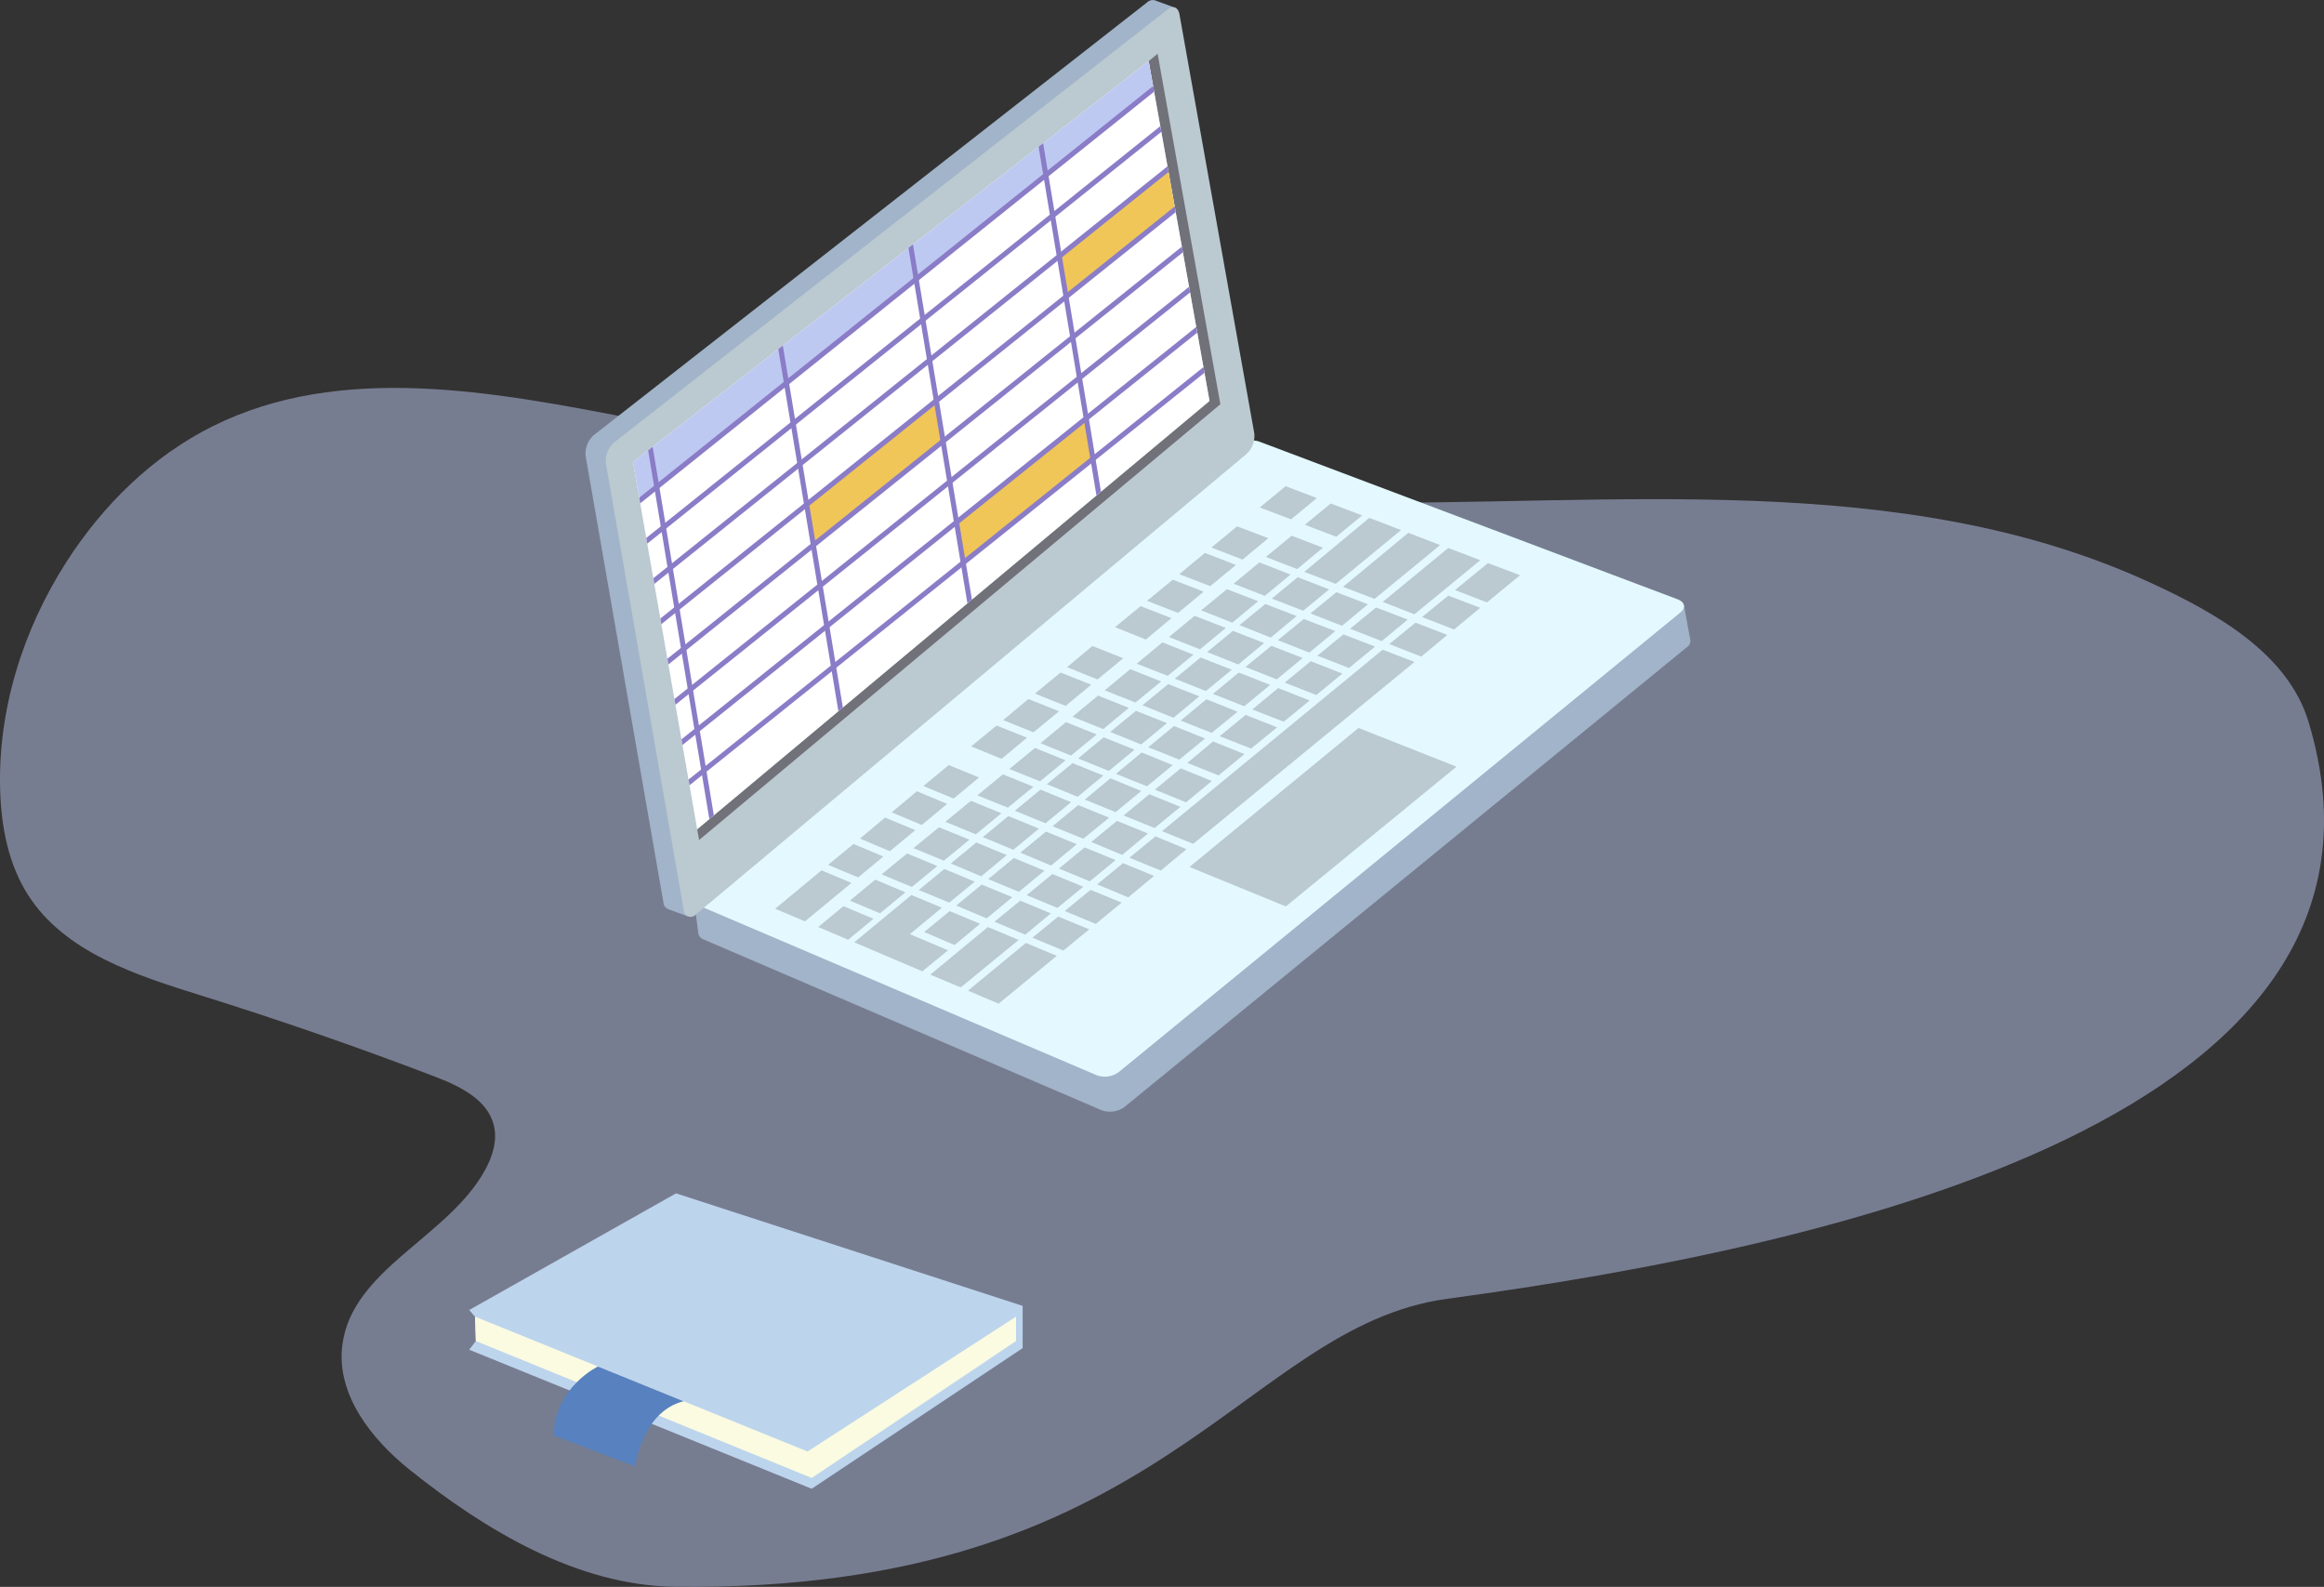 <svg xmlns="http://www.w3.org/2000/svg" xmlns:xlink="http://www.w3.org/1999/xlink" width="402" height="274.46" viewBox="0 0 402 274.46"><rect x="0" y="0" width="402" height="274.46" fill="#333333" stroke="none"/><defs><style>.a{fill:none;}.b{opacity:0.49;}.c{fill:#bec9f2;}.d{fill:#a1b4c9;}.e{fill:#e3f9ff;}.f{fill:#bbc9d0;}.g{fill:#717179;}.h{fill:#fff;}.i{fill:#bdd4ed;}.j{fill:#fafbe1;}.k{fill:#5781bf;}.l{fill:#8a7cc7;}.m{fill:#f0c659;}.n{clip-path:url(#a);}</style><clipPath id="a"><path class="a" d="M574.585,532.533l88.621-74.077-10.53-58.773-89.195,69.354Z" transform="translate(-563.481 -399.682)"/></clipPath></defs><g transform="translate(-424.43 -386.255)"><g transform="translate(424.43 386.255)"><g class="b" transform="translate(0 67.096)"><path class="c" d="M674.807,629c-35.59,4.827-49.377,50.868-133.667,49.805-16.823-.213-32.7-9.711-45.837-20.222-6.654-5.324-12.7-13.027-11.668-21.486,1.607-13.224,18.332-18.712,24.723-30.4,1.281-2.344,2.132-5.088,1.5-7.685-1.089-4.5-5.963-6.817-10.29-8.471q-19.926-7.616-40.3-13.978c-11.26-3.515-23.575-7.437-29.955-17.359-3.41-5.3-4.649-11.739-4.852-18.04-.45-13.944,3.922-27.856,11.452-39.6,6.29-9.811,14.892-18.294,25.327-23.486,22.13-11.011,48.467-5.992,72.735-1.3,40.2,7.767,80.858,13.972,121.8,14.5,47.492.617,97.4-5.981,140.562,13.839,11.31,5.193,23.827,12.193,27.421,24.108C844.423,597.754,740.649,620.072,674.807,629Z" transform="translate(-424.43 -471.462)"/></g><g transform="translate(101.272)"><g transform="translate(18.738 76.167)"><g transform="translate(0.007 5.762)"><path class="d" d="M744.16,516.521,675.521,490.5a4.279,4.279,0,0,0-3.775.629l-89.794,74.4-5.11-1.63.786,5.926a1.392,1.392,0,0,0,.9,1.031l68.9,29.558a4.3,4.3,0,0,0,3.842-.528l97.307-79.548a1.31,1.31,0,0,0,.639-1.245l-1.109-6.039-4.451.7Z" transform="translate(-576.842 -490.299)"/></g><path class="e" d="M674.573,483.163a4.4,4.4,0,0,0-3.768.635L577.45,561.2a1.228,1.228,0,0,0,.3,2.256l68.755,29.319a4.077,4.077,0,0,0,3.834-.532l97.131-79.475c1.009-.773.822-1.79-.419-2.285Z" transform="translate(-576.833 -482.981)"/><g transform="translate(97.906 7.921)"><path class="f" d="M701.167,496.727l5.406,2.052,4.457-3.682-5.4-2.057Z" transform="translate(-701.167 -493.04)"/></g><g transform="translate(89.542 14.87)"><path class="f" d="M690.545,505.525l5.374,2.088,4.468-3.7-5.4-2.048Z" transform="translate(-690.545 -501.865)"/></g><g transform="translate(105.689 10.924)"><path class="f" d="M711.05,500.532l5.442,2.065,4.475-3.692-5.435-2.052Z" transform="translate(-711.05 -496.854)"/></g><g transform="translate(105.598 13.408)"><path class="f" d="M710.935,509.344l5.443,2.076,11.3-9.306-5.5-2.105Z" transform="translate(-710.935 -500.009)"/></g><g transform="translate(112.31 15.984)"><path class="f" d="M719.459,512.631l5.453,2.081,11.336-9.308-5.5-2.125Z" transform="translate(-719.459 -503.279)"/></g><g transform="translate(119.165 18.613)"><path class="f" d="M728.164,515.946l5.491,2.139,11.387-9.354-5.536-2.112Z" transform="translate(-728.164 -506.618)"/></g><g transform="translate(83.973 19.473)"><path class="f" d="M683.472,511.384l5.36,2.066,4.455-3.662-5.375-2.077Z" transform="translate(-683.472 -507.711)"/></g><g transform="translate(78.411 24.098)"><path class="f" d="M676.409,517.235l5.354,2.1,4.432-3.683-5.344-2.07Z" transform="translate(-676.409 -513.583)"/></g><g transform="translate(72.857 28.677)"><path class="f" d="M669.356,523.038l5.334,2.123,4.43-3.691-5.333-2.071Z" transform="translate(-669.356 -519.399)"/></g><g transform="translate(98.959 16.486)"><path class="f" d="M702.5,507.594l5.413,2.1,4.459-3.7-5.41-2.07Z" transform="translate(-702.503 -503.917)"/></g><g transform="translate(93.383 21.106)"><path class="f" d="M695.422,513.473l5.383,2.1,4.455-3.689-5.4-2.1Z" transform="translate(-695.422 -509.785)"/></g><g transform="translate(87.763 25.742)"><path class="f" d="M688.286,519.333l5.388,2.122,4.475-3.707-5.407-2.076Z" transform="translate(-688.286 -515.672)"/></g><g transform="translate(82.194 30.348)"><path class="f" d="M681.214,525.185l5.36,2.129,4.47-3.7-5.392-2.094Z" transform="translate(-681.214 -521.521)"/></g><g transform="translate(76.617 34.946)"><path class="f" d="M674.132,531.039l5.356,2.1,4.457-3.659-5.368-2.123Z" transform="translate(-674.132 -527.36)"/></g><g transform="translate(71.08 39.572)"><path class="f" d="M667.1,536.9l5.314,2.1,4.447-3.637-5.345-2.13Z" transform="translate(-667.099 -533.235)"/></g><g transform="translate(65.504 44.138)"><path class="f" d="M660.018,542.689l5.316,2.142,4.435-3.669-5.328-2.129Z" transform="translate(-660.018 -539.033)"/></g><g transform="translate(59.973 48.735)"><path class="f" d="M652.994,548.515l5.275,2.142L662.711,547l-5.323-2.133Z" transform="translate(-652.994 -544.871)"/></g><g transform="translate(54.582 53.203)"><path class="f" d="M646.148,554.179l5.3,2.129,4.427-3.631-5.294-2.131Z" transform="translate(-646.148 -550.546)"/></g><g transform="translate(49.057 57.773)"><path class="f" d="M639.132,559.971,644.4,562.1l4.422-3.62-5.278-2.137Z" transform="translate(-639.132 -556.348)"/></g><g transform="translate(43.52 62.344)"><path class="f" d="M632.1,565.781l5.263,2.166,4.424-3.642-5.275-2.152Z" transform="translate(-632.1 -562.153)"/></g><g transform="translate(37.999 66.917)"><path class="f" d="M625.089,571.573l5.253,2.167,4.425-3.632-5.263-2.148Z" transform="translate(-625.089 -567.961)"/></g><g transform="translate(32.497 71.448)"><path class="f" d="M618.1,577.333l5.225,2.17,4.408-3.618-5.238-2.171Z" transform="translate(-618.102 -573.715)"/></g><g transform="translate(26.997 75.979)"><path class="f" d="M611.117,583.093l5.211,2.192,4.394-3.625-5.218-2.192Z" transform="translate(-611.117 -579.468)"/></g><g transform="translate(106.661 26.26)"><path class="f" d="M712.285,520.007l5.463,2.133,4.489-3.722-5.457-2.088Z" transform="translate(-712.285 -516.329)"/></g><g transform="translate(101.025 30.895)"><path class="f" d="M705.127,525.882l5.446,2.136,4.5-3.715-5.458-2.088Z" transform="translate(-705.127 -522.215)"/></g><g transform="translate(95.425 35.536)"><path class="f" d="M698.015,531.77l5.422,2.136,4.473-3.7-5.417-2.1Z" transform="translate(-698.015 -528.109)"/></g><g transform="translate(89.804 40.155)"><path class="f" d="M690.878,537.665l5.411,2.141,4.486-3.691-5.425-2.14Z" transform="translate(-690.878 -533.975)"/></g><g transform="translate(84.213 44.781)"><path class="f" d="M683.777,543.536l5.377,2.118L693.633,542l-5.4-2.153Z" transform="translate(-683.777 -539.85)"/></g><g transform="translate(78.609 49.404)"><path class="f" d="M676.661,549.395l5.376,2.137,4.465-3.657-5.38-2.153Z" transform="translate(-676.661 -545.721)"/></g><g transform="translate(73.025 53.981)"><path class="f" d="M669.569,555.226l5.363,2.164,4.462-3.671-5.373-2.186Z" transform="translate(-669.569 -551.533)"/></g><g transform="translate(67.636 58.457)"><path class="f" d="M662.726,560.894l5.327,2.162L672.5,559.4l-5.35-2.186Z" transform="translate(-662.726 -557.218)"/></g><g transform="translate(62.058 63.077)"><path class="f" d="M655.642,566.745l5.322,2.164,4.464-3.645-5.35-2.18Z" transform="translate(-655.642 -563.084)"/></g><g transform="translate(56.484 67.666)"><path class="f" d="M648.563,572.556l5.319,2.221,4.445-3.688L653,568.912Z" transform="translate(-648.563 -568.912)"/></g><g transform="translate(50.93 72.241)"><path class="f" d="M641.51,578.362l5.305,2.2,4.425-3.656-5.293-2.188Z" transform="translate(-641.51 -574.722)"/></g><g transform="translate(45.391 76.825)"><path class="f" d="M634.477,584.175l5.266,2.216,4.443-3.654-5.3-2.193Z" transform="translate(-634.477 -580.543)"/></g><g transform="translate(39.849 81.419)"><path class="f" d="M627.439,589.993l5.259,2.242,4.422-3.666-5.271-2.191Z" transform="translate(-627.439 -586.377)"/></g><g transform="translate(113.519 28.901)"><path class="f" d="M720.994,523.361l5.474,2.142,4.5-3.725-5.48-2.094Z" transform="translate(-720.994 -519.683)"/></g><g transform="translate(107.866 33.56)"><path class="f" d="M713.814,529.275l5.475,2.138,4.5-3.711-5.47-2.1Z" transform="translate(-713.814 -525.6)"/></g><g transform="translate(102.223 38.196)"><path class="f" d="M706.649,535.191l5.458,2.144,4.514-3.706-5.478-2.142Z" transform="translate(-706.649 -531.487)"/></g><g transform="translate(96.61 42.838)"><path class="f" d="M699.521,541.084l5.43,2.12,4.49-3.663L704,537.382Z" transform="translate(-699.521 -537.382)"/></g><g transform="translate(90.973 47.481)"><path class="f" d="M692.362,546.965l5.421,2.14,4.5-3.673-5.438-2.155Z" transform="translate(-692.362 -543.278)"/></g><g transform="translate(85.367 52.075)"><path class="f" d="M685.242,552.818l5.4,2.169,4.484-3.685-5.419-2.189Z" transform="translate(-685.242 -549.113)"/></g><g transform="translate(79.754 56.727)"><path class="f" d="M678.114,558.706l5.394,2.189,4.47-3.692-5.395-2.184Z" transform="translate(-678.114 -555.02)"/></g><g transform="translate(74.338 61.203)"><path class="f" d="M671.237,564.38l5.373,2.166,4.463-3.655L675.7,560.7Z" transform="translate(-671.237 -560.705)"/></g><g transform="translate(68.754 65.811)"><path class="f" d="M664.146,570.211l5.347,2.227,4.455-3.7-5.36-2.182Z" transform="translate(-664.146 -566.556)"/></g><g transform="translate(63.16 70.404)"><path class="f" d="M657.042,576.04l5.339,2.209,4.47-3.673-5.362-2.188Z" transform="translate(-657.042 -572.388)"/></g><g transform="translate(57.577 75.003)"><path class="f" d="M649.951,581.878l5.329,2.217,4.459-3.667-5.34-2.2Z" transform="translate(-649.951 -578.229)"/></g><g transform="translate(52.013 79.614)"><path class="f" d="M642.886,587.716l5.322,2.243,4.432-3.678-5.3-2.2Z" transform="translate(-642.886 -584.084)"/></g><g transform="translate(40.908 84.172)"><path class="f" d="M628.783,598.105l5.264,2.207,10.023-8.207-5.317-2.233Z" transform="translate(-628.783 -589.873)"/></g><g transform="translate(131.675 21.231)"><path class="f" d="M744.05,514.607l5.53,2.127,5.726-4.695-5.561-2.1Z" transform="translate(-744.05 -509.943)"/></g><g transform="translate(120.308 31.531)"><path class="f" d="M729.615,526.724l5.525,2.163,4.508-3.745-5.506-2.119Z" transform="translate(-729.615 -523.023)"/></g><g transform="translate(125.976 26.855)"><path class="f" d="M736.813,520.784l5.536,2.158,4.527-3.755-5.534-2.1Z" transform="translate(-736.813 -517.085)"/></g><g transform="translate(80.99 36.205)"><path class="f" d="M679.684,560.343l5.393,2.192,38.286-31.456-5.508-2.119Z" transform="translate(-679.684 -528.959)"/></g><g transform="translate(75.355 68.489)"><path class="f" d="M672.528,573.653l5.422,2.219,4.461-3.695-5.382-2.22Z" transform="translate(-672.528 -569.957)"/></g><g transform="translate(69.773 73.126)"><path class="f" d="M665.44,579.513l5.373,2.246,4.477-3.706-5.387-2.208Z" transform="translate(-665.44 -575.846)"/></g><g transform="translate(64.163 77.743)"><path class="f" d="M658.316,585.366l5.366,2.234,4.479-3.683-5.375-2.208Z" transform="translate(-658.316 -581.709)"/></g><g transform="translate(58.581 82.36)"><path class="f" d="M651.227,591.223l5.341,2.228,4.482-3.663-5.365-2.216Z" transform="translate(-651.227 -587.572)"/></g><g transform="translate(47.429 86.92)"><path class="f" d="M637.064,601.623l5.3,2.243,10.058-8.267-5.345-2.235Z" transform="translate(-637.064 -593.363)"/></g><g transform="translate(21.514 80.571)"><path class="f" d="M604.155,588.893l5.184,2.208,4.394-3.627-5.205-2.174Z" transform="translate(-604.155 -585.3)"/></g><g transform="translate(99.993 23.662)"><path class="f" d="M703.816,516.731l5.417,2.1,4.489-3.691-5.445-2.109Z" transform="translate(-703.816 -513.03)"/></g><g transform="translate(94.386 28.31)"><path class="f" d="M696.7,522.581l5.414,2.149L706.586,521l-5.421-2.069Z" transform="translate(-696.696 -518.933)"/></g><g transform="translate(88.791 32.949)"><path class="f" d="M689.591,528.488l5.4,2.146,4.466-3.711-5.4-2.1Z" transform="translate(-689.591 -524.824)"/></g><g transform="translate(83.203 37.557)"><path class="f" d="M682.495,534.336l5.384,2.139,4.469-3.692-5.392-2.107Z" transform="translate(-682.495 -530.676)"/></g><g transform="translate(77.604 42.16)"><path class="f" d="M675.384,540.17l5.37,2.166,4.471-3.707-5.387-2.108Z" transform="translate(-675.384 -536.521)"/></g><g transform="translate(72.031 46.778)"><path class="f" d="M668.307,546.039l5.357,2.158,4.461-3.686-5.366-2.126Z" transform="translate(-668.307 -542.385)"/></g><g transform="translate(66.472 51.357)"><path class="f" d="M661.247,551.857l5.322,2.157,4.457-3.668-5.352-2.145Z" transform="translate(-661.247 -548.201)"/></g><g transform="translate(61.084 55.827)"><path class="f" d="M654.405,557.518l5.314,2.18,4.438-3.677-5.323-2.145Z" transform="translate(-654.405 -553.877)"/></g><g transform="translate(55.537 60.407)"><path class="f" d="M647.361,563.346l5.3,2.163,4.429-3.646-5.3-2.171Z" transform="translate(-647.361 -559.693)"/></g><g transform="translate(49.994 64.98)"><path class="f" d="M640.322,569.141l5.275,2.186,4.439-3.656-5.3-2.17Z" transform="translate(-640.322 -565.501)"/></g><g transform="translate(44.46 69.546)"><path class="f" d="M633.294,574.934l5.257,2.22,4.418-3.674-5.277-2.18Z" transform="translate(-633.294 -571.299)"/></g><g transform="translate(38.914 74.133)"><path class="f" d="M626.252,580.766l5.276,2.173,4.406-3.618-5.25-2.2Z" transform="translate(-626.252 -577.125)"/></g><g transform="translate(27.757 78.636)"><path class="f" d="M621.972,582.843l-9.889,8.177,11.78,5.018L628.3,592.4l-6.6-2.79,5.536-4.574Z" transform="translate(-612.083 -582.843)"/></g><g transform="translate(64.556 35.564)"><path class="f" d="M658.814,531.809l5.283,2.118,4.443-3.664-5.333-2.118Z" transform="translate(-658.814 -528.144)"/></g><g transform="translate(59.012 40.154)"><path class="f" d="M651.773,537.617l5.3,2.131,4.423-3.667-5.3-2.107Z" transform="translate(-651.773 -533.973)"/></g><g transform="translate(53.502 44.741)"><path class="f" d="M644.777,543.435l5.249,2.117,4.434-3.637-5.3-2.117Z" transform="translate(-644.777 -539.799)"/></g><g transform="translate(47.985 49.32)"><path class="f" d="M637.77,549.222l5.244,2.155,4.411-3.66-5.268-2.1Z" transform="translate(-637.77 -545.614)"/></g><g transform="translate(39.715 56.158)"><path class="f" d="M627.268,557.931l5.23,2.154,4.4-3.64-5.249-2.146Z" transform="translate(-627.268 -554.298)"/></g><g transform="translate(34.224 60.69)"><path class="f" d="M620.3,563.707l5.21,2.17,4.385-3.64-5.226-2.184Z" transform="translate(-620.296 -560.053)"/></g><g transform="translate(28.739 65.241)"><path class="f" d="M613.33,569.464l5.182,2.18,4.39-3.637-5.219-2.175Z" transform="translate(-613.33 -565.832)"/></g><g transform="translate(23.235 69.804)"><path class="f" d="M606.34,575.241l5.2,2.17L615.9,573.8l-5.171-2.17Z" transform="translate(-606.34 -571.627)"/></g><g transform="translate(14.069 74.369)"><path class="f" d="M594.7,584.069l5.16,2.174L607.9,579.6l-5.174-2.176Z" transform="translate(-594.7 -577.425)"/></g><g transform="translate(85.74 49.744)"><path class="f" d="M685.716,570.191l16.669,6.824,29.522-24.169-16.945-6.694Z" transform="translate(-685.716 -546.152)"/></g></g><path class="d" d="M651.589,386.326a1.419,1.419,0,0,0-1.4.34L554.44,461.545a4.253,4.253,0,0,0-1.359,3.658l13.443,77.128a1.307,1.307,0,0,0,.759,1.134h0a.033.033,0,0,0,.036.031l3.444,1.252.12-3.5,92.988-77.724a4.243,4.243,0,0,0,1.342-3.645l-12.357-69.259.691.391,1.569-3.383-3.526-1.3Z" transform="translate(-553.038 -386.255)"/><g transform="translate(3.499 1.255)"><path class="f" d="M654.618,388.281l-95.748,74.883a4.3,4.3,0,0,0-1.344,3.665l13.444,77.139a1.2,1.2,0,0,0,2.119.779L668.3,465.141a4.264,4.264,0,0,0,1.363-3.666l-12.933-72.418C656.517,387.832,655.588,387.473,654.618,388.281Z" transform="translate(-557.482 -387.848)"/></g><g transform="translate(19.327 9.298)"><path class="g" d="M666.2,458.111l-88.621,74.078.326,1.868,90.173-75.375-10.852-60.62-1.556,1.276Z" transform="translate(-577.582 -398.062)"/></g><g transform="translate(8.223 10.573)"><path class="h" d="M574.585,532.533l88.621-74.077-10.53-58.773-89.195,69.354Z" transform="translate(-563.481 -399.682)"/></g></g><g transform="translate(81.166 206.401)"><path class="i" d="M527.5,668.546l35.775-20.177,59.959,19.462v7.3l-36.491,24.327L527.5,675.414l1.145-1.5-.143-4.222Z" transform="translate(-527.504 -648.368)"/><g transform="translate(1.002 21.322)"><path class="j" d="M528.776,675.446,586.3,698.771l36.061-23.325v4.221L587.018,703.35l-58.1-23.683Z" transform="translate(-528.776 -675.446)"/></g><g transform="translate(14.596 29.944)"><path class="k" d="M553.711,686.4s-7.456,3.541-7.671,11.913l14.1,5.366s1.217-9.516,8.388-11.272Z" transform="translate(-546.04 -686.395)"/></g></g><g transform="translate(175.89 81.902)"><rect class="l" width="0.22" height="0.775" transform="matrix(0.981, -0.194, 0.194, 0.981, 0, 0.043)"/></g></g><g transform="translate(533.926 396.828)"><path class="c" d="M563.481,469.037l89.195-69.354.854,4.768-88.882,71.257Z" transform="translate(-563.481 -399.682)"/></g><g transform="translate(563.962 455.708)"><path class="m" d="M601.625,492.281l1.163,7.009,22.6-18.121-1.532-6.713Z" transform="translate(-601.625 -474.456)"/></g><g transform="translate(590.092 458.694)"><path class="m" d="M634.808,496.072l1.163,7.009,22.6-18.121-1.532-6.713Z" transform="translate(-634.808 -478.247)"/></g><g transform="translate(607.665 415.485)"><path class="m" d="M657.124,438.445l1.14,6.87,18.928-14.853-1.27-7.087Z" transform="translate(-657.124 -423.375)"/></g><g transform="translate(533.926 396.828)"><g class="n" transform="translate(0)"><g transform="translate(0.059 3.778)"><g transform="translate(0 0)"><rect class="l" width="116.037" height="0.875" transform="translate(0 72.543) rotate(-38.695)"/></g><g transform="translate(1.241 6.947)"><rect class="l" width="116.036" height="0.875" transform="translate(0 72.542) rotate(-38.695)"/></g><g transform="translate(2.482 13.894)"><rect class="l" width="116.037" height="0.875" transform="translate(0 72.543) rotate(-38.695)"/></g><g transform="translate(3.723 20.84)"><rect class="l" width="116.037" height="0.875" transform="translate(0 72.543) rotate(-38.695)"/></g><g transform="translate(4.964 27.788)"><rect class="l" width="116.036" height="0.875" transform="translate(0 72.542) rotate(-38.695)"/></g><g transform="translate(6.205 34.734)"><rect class="l" width="116.037" height="0.875" transform="translate(0 72.543) rotate(-38.695)"/></g><g transform="translate(7.446 41.681)"><rect class="l" width="116.037" height="0.875" transform="translate(0 72.543) rotate(-38.695)"/></g><g transform="translate(8.688 48.628)"><rect class="l" width="116.037" height="0.875" transform="translate(0 72.543) rotate(-38.695)"/></g><g transform="translate(2.418 62.552)"><rect class="l" width="0.875" height="65.79" transform="translate(0 0.143) rotate(-9.423)"/></g><g transform="translate(24.824 44.4)"><rect class="l" width="0.875" height="65.79" transform="translate(0 0.143) rotate(-9.422)"/></g><g transform="translate(47.229 26.248)"><rect class="l" width="0.875" height="65.79" transform="translate(0 0.143) rotate(-9.422)"/></g><g transform="translate(69.634 8.096)"><rect class="l" width="0.875" height="65.79" transform="translate(0 0.143) rotate(-9.422)"/></g></g></g></g></g></svg>